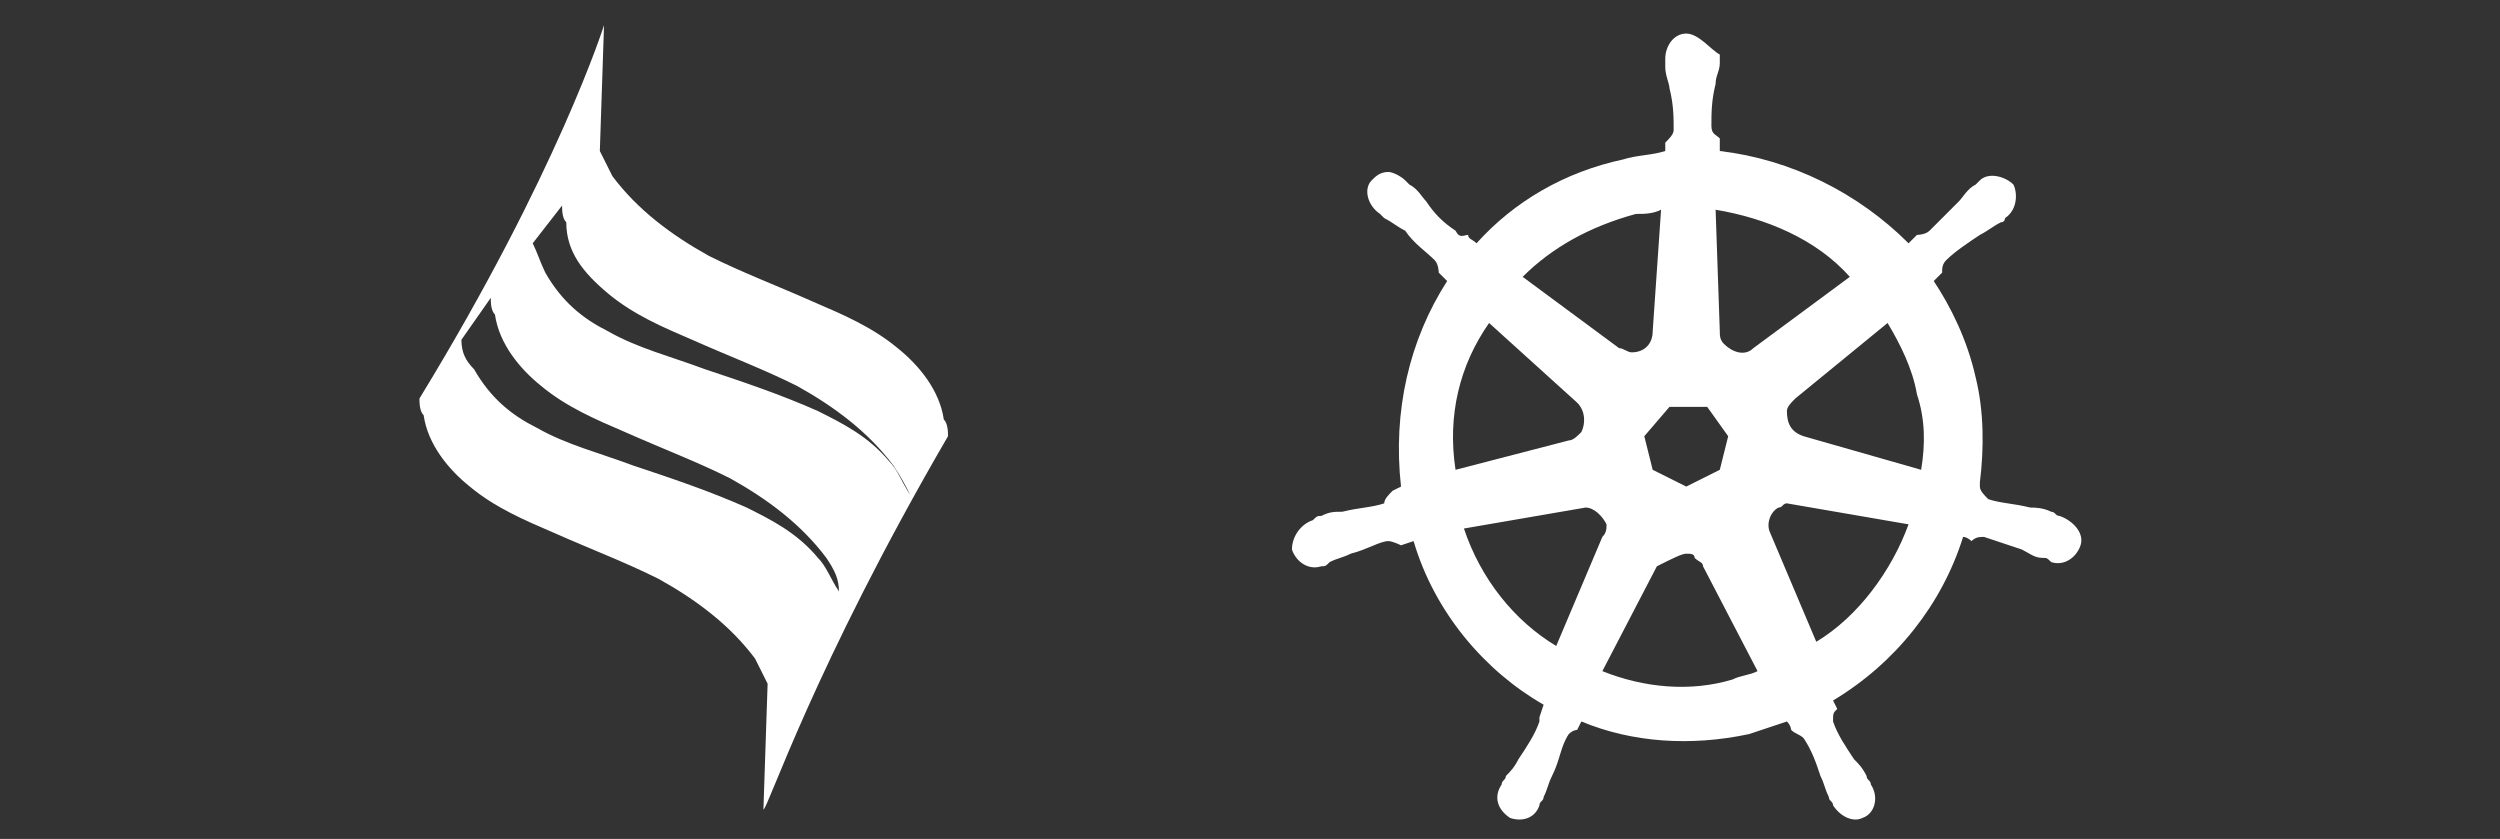<?xml version="1.0" encoding="utf-8"?>
<!-- Generator: Adobe Illustrator 20.0.0, SVG Export Plug-In . SVG Version: 6.00 Build 0)  -->
<svg version="1.1" id="Layer_1" xmlns="http://www.w3.org/2000/svg" xmlns:xlink="http://www.w3.org/1999/xlink" x="0px" y="0px"
	 viewBox="0 0 59.6 20" style="enable-background:new 0 0 59.6 20;" xml:space="preserve">
<rect x="0" y="0" width="59.6" height="20" fill="#333333" stroke="none"/>
<style type="text/css">
	.st0{fill:#FFFFFF;}
</style>
<g id="layer1">
	<g id="g3052">
		<path id="path3059" class="st0" d="M40.2,0.8c-0.3,0-0.5,0.3-0.5,0.6l0,0c0,0.1,0,0.1,0,0.2c0,0.2,0.1,0.4,0.1,0.5
			c0.1,0.4,0.1,0.7,0.1,1c0,0.1-0.1,0.2-0.2,0.3v0.2c-0.3,0.1-0.7,0.1-1,0.2c-1.4,0.3-2.6,1-3.5,2C35.1,5.7,35,5.7,35,5.6
			c-0.1,0-0.2,0.1-0.3-0.1c-0.3-0.2-0.5-0.4-0.7-0.7c-0.1-0.1-0.2-0.3-0.4-0.4c-0.1-0.1-0.1-0.1-0.1-0.1c-0.1-0.1-0.3-0.2-0.4-0.2
			c-0.2,0-0.3,0.1-0.4,0.2c-0.2,0.2-0.1,0.6,0.2,0.8l0,0C33,5.2,33,5.2,33,5.2c0.2,0.1,0.3,0.2,0.5,0.3C33.7,5.8,34,6,34.2,6.2
			c0.1,0.1,0.1,0.3,0.1,0.3l0.2,0.2c-0.9,1.4-1.3,3.1-1.1,4.9l-0.2,0.1C33.1,11.8,33,11.9,33,12c-0.3,0.1-0.6,0.1-1,0.2
			c-0.2,0-0.3,0-0.5,0.1c-0.1,0-0.1,0-0.2,0.1l0,0l0,0c-0.3,0.1-0.5,0.4-0.5,0.7c0.1,0.3,0.4,0.5,0.7,0.4l0,0l0,0
			c0.1,0,0.1,0,0.2-0.1c0.2-0.1,0.3-0.1,0.5-0.2c0.4-0.1,0.7-0.3,0.9-0.3c0.1,0,0.3,0.1,0.3,0.1l0.3-0.1c0.5,1.7,1.7,3.1,3.1,3.9
			l-0.1,0.3c0-0.1,0,0,0,0.1c-0.1,0.3-0.3,0.6-0.5,0.9c-0.1,0.2-0.2,0.3-0.3,0.4c0,0.1-0.1,0.1-0.1,0.2c-0.2,0.3-0.1,0.6,0.2,0.8
			c0.3,0.1,0.6,0,0.7-0.3l0,0l0,0c0-0.1,0.1-0.1,0.1-0.2c0.1-0.2,0.1-0.3,0.2-0.5c0.2-0.4,0.2-0.7,0.4-1c0.1-0.1,0.2-0.1,0.2-0.1
			l0.1-0.2c1.2,0.5,2.6,0.6,4,0.3c0.3-0.1,0.6-0.2,0.9-0.3c0.1,0.1,0.1,0.2,0.1,0.2c0.1,0.1,0.2,0.1,0.3,0.2
			c0.2,0.3,0.3,0.6,0.4,0.9c0.1,0.2,0.1,0.3,0.2,0.5c0,0.1,0.1,0.1,0.1,0.2c0.2,0.3,0.5,0.4,0.7,0.3c0.3-0.1,0.4-0.5,0.2-0.8
			c0-0.1-0.1-0.1-0.1-0.2c-0.1-0.2-0.2-0.3-0.3-0.4c-0.2-0.3-0.4-0.6-0.5-0.9c0-0.2,0-0.2,0.1-0.3l-0.1-0.2c1.5-0.9,2.6-2.3,3.1-3.9
			c0.1,0,0.2,0.1,0.2,0.1c0.1-0.1,0.2-0.1,0.3-0.1c0.3,0.1,0.6,0.2,0.9,0.3c0.2,0.1,0.3,0.2,0.5,0.2c0.1,0,0.1,0,0.2,0.1l0,0l0,0
			c0.3,0.1,0.6-0.1,0.7-0.4c0.1-0.3-0.2-0.6-0.5-0.7c-0.1,0-0.1-0.1-0.2-0.1c-0.2-0.1-0.4-0.1-0.5-0.1c-0.4-0.1-0.7-0.1-1-0.2
			c-0.1-0.1-0.2-0.2-0.2-0.3v-0.1c0.1-0.8,0.1-1.7-0.1-2.5c-0.2-0.9-0.6-1.7-1-2.3c0.1-0.1,0.2-0.2,0.2-0.2c0-0.1,0-0.2,0.1-0.3
			c0.2-0.2,0.5-0.4,0.8-0.6c0.2-0.1,0.3-0.2,0.5-0.3c0.1,0,0.1-0.1,0.1-0.1C48.1,5,48.1,4.6,48,4.4c-0.2-0.2-0.6-0.3-0.8-0.1
			c-0.1,0.1-0.1,0.1-0.1,0.1c-0.2,0.1-0.3,0.3-0.4,0.4c-0.3,0.3-0.5,0.5-0.7,0.7c-0.1,0.1-0.3,0.1-0.3,0.1l-0.2,0.2
			c-1.2-1.2-2.8-2-4.5-2.2c0-0.1,0-0.2,0-0.3c-0.1-0.1-0.2-0.1-0.2-0.3c0-0.3,0-0.6,0.1-1c0-0.2,0.1-0.3,0.1-0.5c0-0.1,0-0.1,0-0.2
			C40.8,1.2,40.5,0.8,40.2,0.8L40.2,0.8z M39.6,5l-0.2,2.9l0,0c0,0.3-0.2,0.5-0.5,0.5c-0.1,0-0.2-0.1-0.3-0.1l0,0l-2.3-1.7
			C37,5.9,37.9,5.4,39,5.1C39.2,5.1,39.4,5.1,39.6,5z M40.9,5c1.2,0.2,2.4,0.7,3.2,1.6l-2.3,1.7l0,0c-0.2,0.2-0.5,0.1-0.7-0.1
			C41,8.1,41,8,41,7.9l0,0L40.9,5z M35.5,7.7l2.1,1.9l0,0c0.2,0.2,0.2,0.5,0.1,0.7c-0.1,0.1-0.2,0.2-0.3,0.2l0,0l-2.7,0.7
			C34.5,9.9,34.8,8.7,35.5,7.7z M45,7.7c0.3,0.5,0.6,1.1,0.7,1.7c0.2,0.6,0.2,1.2,0.1,1.8L43,10.4l0,0c-0.3-0.1-0.4-0.3-0.4-0.6
			c0-0.1,0.1-0.2,0.2-0.3l0,0L45,7.7L45,7.7z M39.8,9.7h0.9l0.5,0.7L41,11.2l-0.8,0.4l-0.8-0.4l-0.2-0.8L39.8,9.7z M42.6,12
			C42.7,12,42.7,12,42.6,12L42.6,12l2.9,0.5c-0.4,1.1-1.2,2.2-2.2,2.8l-1.1-2.6l0,0c-0.1-0.2,0-0.5,0.2-0.6
			C42.5,12.1,42.5,12,42.6,12L42.6,12z M37.8,12.1c0.2,0,0.4,0.2,0.5,0.4c0,0.1,0,0.2-0.1,0.3l0,0l-1.1,2.6c-1-0.6-1.8-1.6-2.2-2.8
			L37.8,12.1L37.8,12.1C37.8,12.1,37.8,12.1,37.8,12.1L37.8,12.1z M40.2,13.2c0.1,0,0.2,0,0.2,0.1c0.1,0.1,0.2,0.1,0.2,0.2l0,0
			l1.3,2.5c-0.2,0.1-0.4,0.1-0.6,0.2c-1,0.3-2.1,0.2-3.1-0.2l1.3-2.5l0,0C39.9,13.3,40.1,13.2,40.2,13.2z"/>
	</g>
</g>
<path class="st0" d="M22.6,10.4c0-0.1,0-0.3-0.1-0.4c-0.1-0.7-0.6-1.3-1.1-1.7c-0.6-0.5-1.3-0.8-2-1.1c-0.9-0.4-1.7-0.7-2.5-1.1
	c-0.9-0.5-1.7-1.1-2.3-1.9c-0.1-0.2-0.2-0.4-0.3-0.6l0,0l0.1-3c0,0-1.1,3.5-4.4,8.9l0,0c0,0.1,0,0.3,0.1,0.4
	c0.1,0.7,0.6,1.3,1.1,1.7c0.6,0.5,1.3,0.8,2,1.1c0.9,0.4,1.7,0.7,2.5,1.1c0.9,0.5,1.7,1.1,2.3,1.9c0.1,0.2,0.2,0.4,0.3,0.6l0,0
	l-0.1,3C18.3,19.3,19.4,15.9,22.6,10.4L22.6,10.4z M20,14.1c-0.2-0.3-0.3-0.6-0.5-0.8c-0.5-0.6-1.1-0.9-1.7-1.2
	c-0.9-0.4-1.8-0.7-2.7-1c-0.8-0.3-1.6-0.5-2.3-0.9c-0.6-0.3-1.1-0.7-1.5-1.4C11.1,8.6,11,8.4,11,8.1l0.7-1c0,0.1,0,0.3,0.1,0.4
	c0.1,0.7,0.6,1.3,1.1,1.7c0.6,0.5,1.3,0.8,2,1.1c0.9,0.4,1.7,0.7,2.5,1.1c0.9,0.5,1.7,1.1,2.3,1.9C19.9,13.6,20,13.8,20,14.1
	L20,14.1z M21.7,11.8c-0.2-0.3-0.3-0.6-0.5-0.8c-0.5-0.6-1.1-0.9-1.7-1.2c-0.9-0.4-1.8-0.7-2.7-1c-0.8-0.3-1.6-0.5-2.3-0.9
	c-0.6-0.3-1.1-0.7-1.5-1.4c-0.1-0.2-0.2-0.5-0.3-0.7l0.7-0.9c0,0.1,0,0.3,0.1,0.4C13.5,6,13.9,6.5,14.5,7c0.6,0.5,1.3,0.8,2,1.1
	c0.9,0.4,1.7,0.7,2.5,1.1c0.9,0.5,1.7,1.1,2.3,1.9C21.5,11.4,21.6,11.6,21.7,11.8L21.7,11.8z"/>
</svg>
